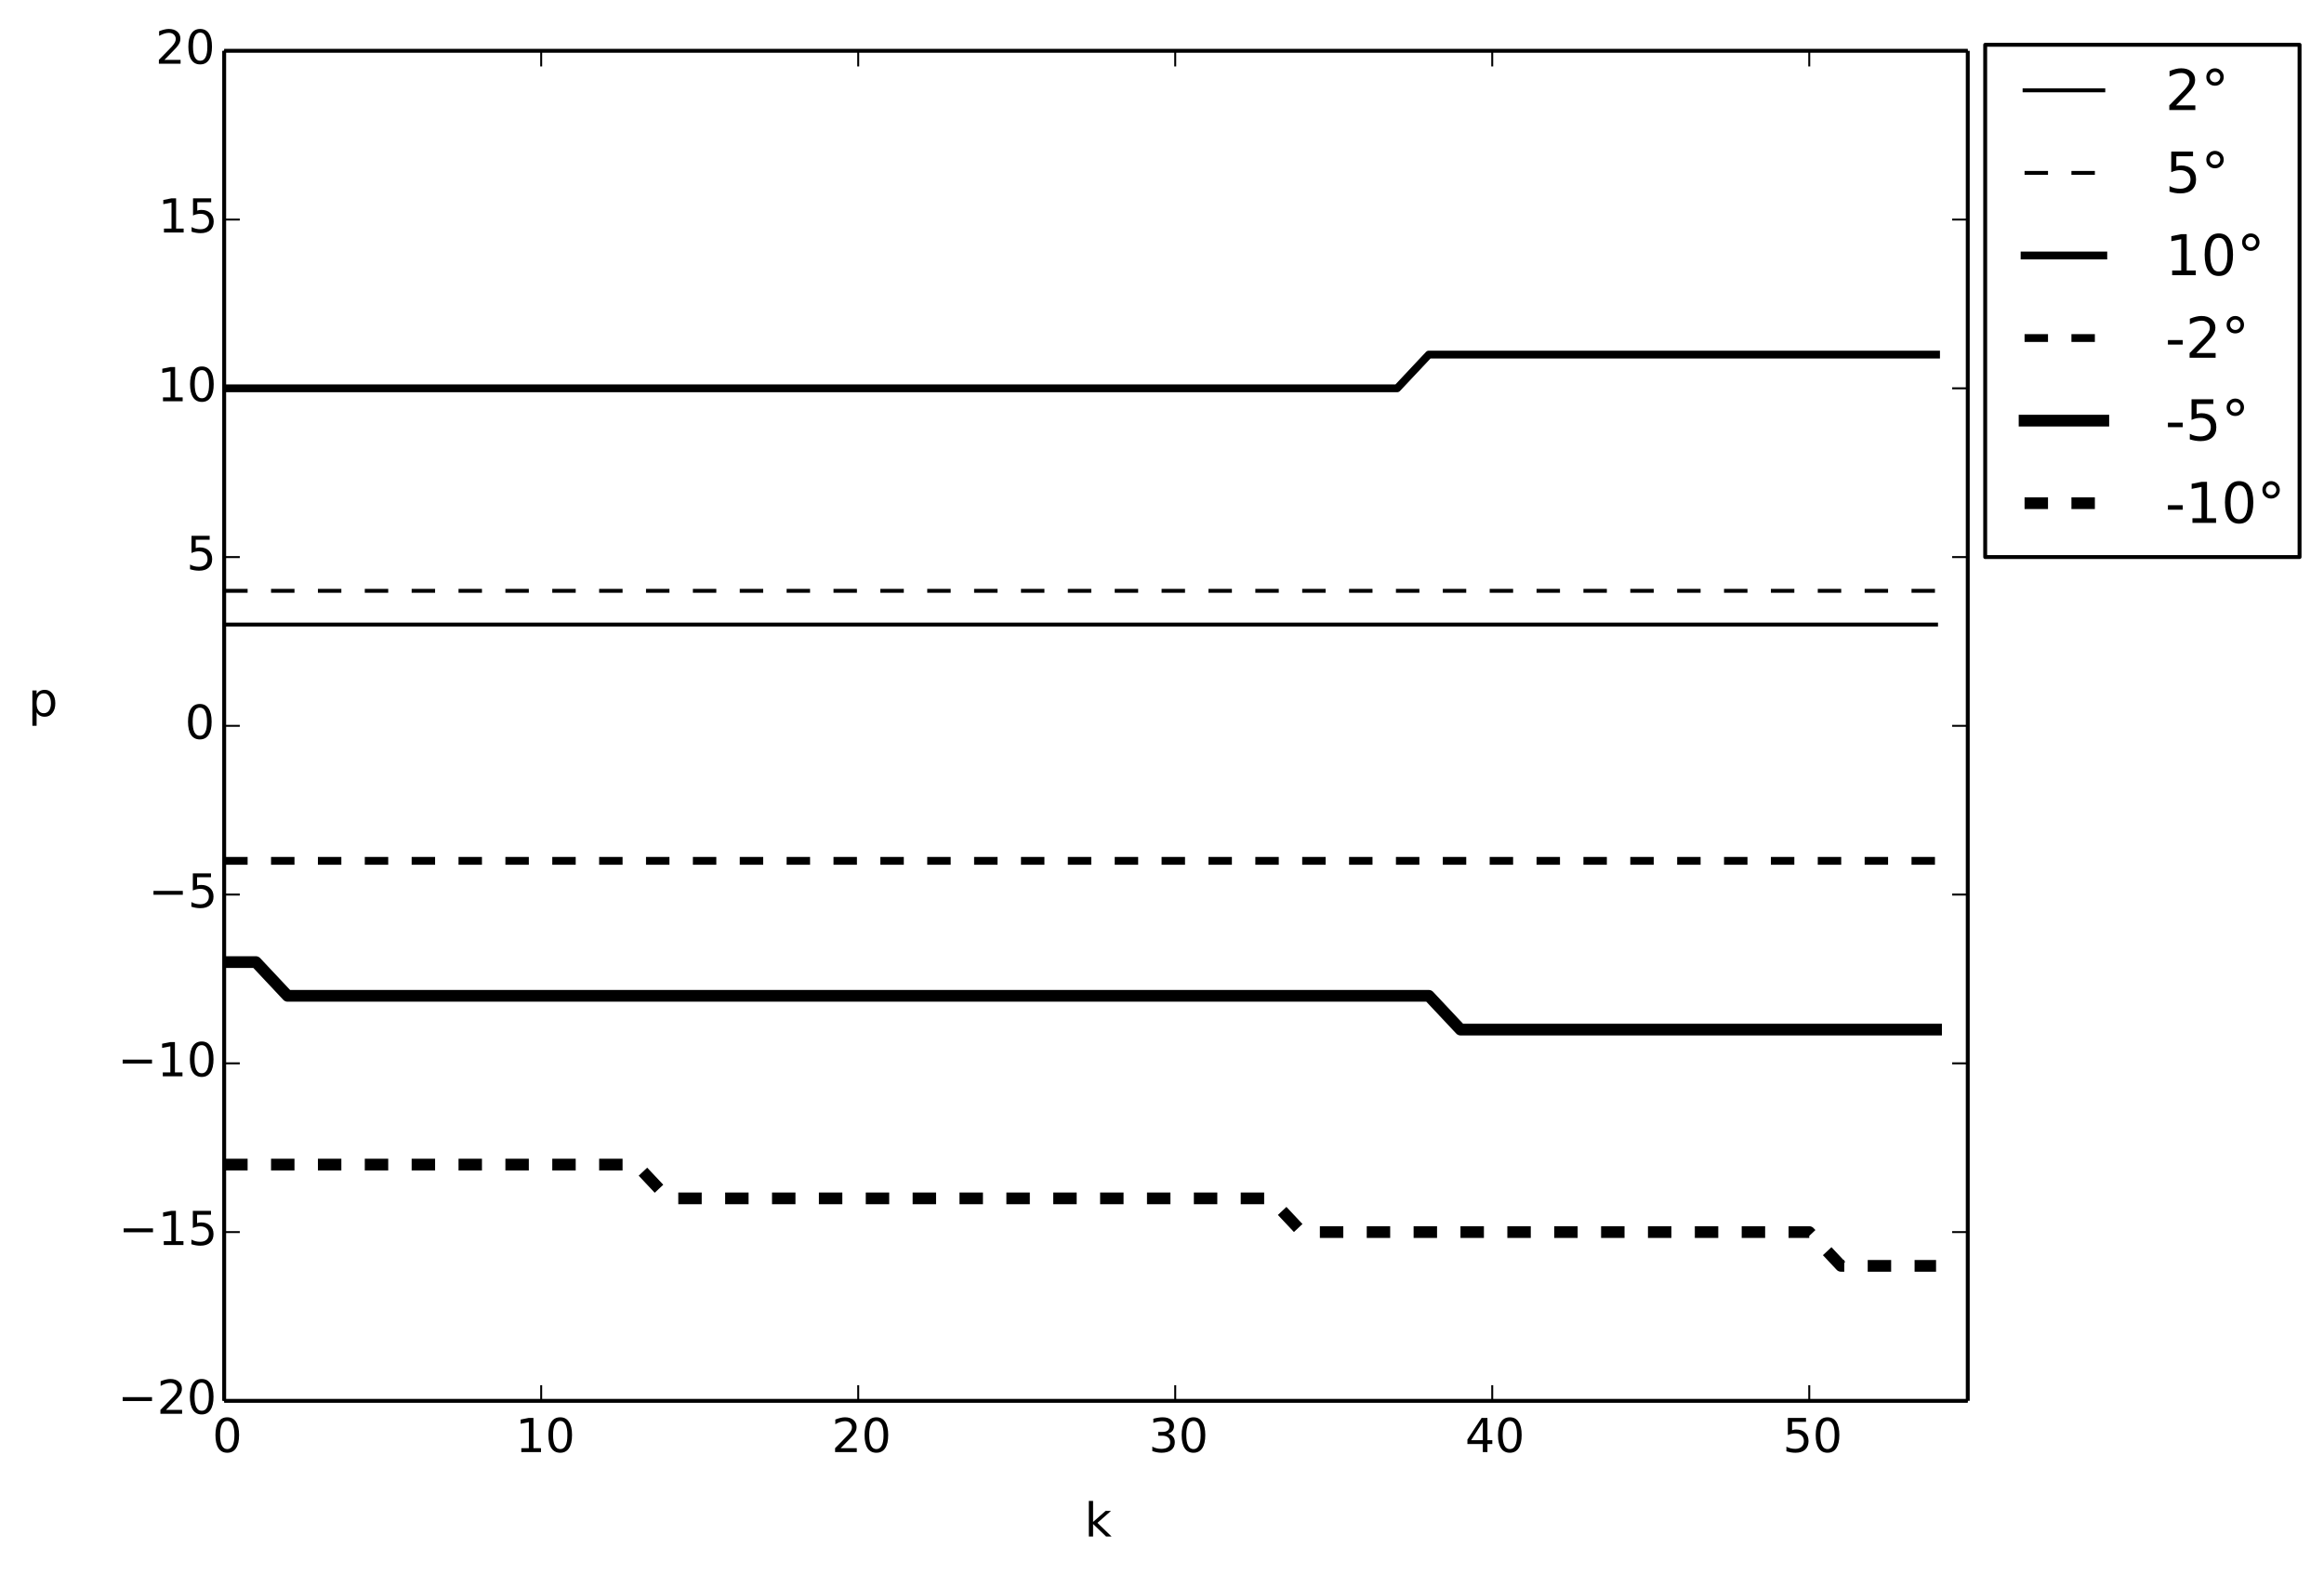<?xml version="1.0" encoding="utf-8" standalone="no"?>
<!DOCTYPE svg PUBLIC "-//W3C//DTD SVG 1.1//EN"
  "http://www.w3.org/Graphics/SVG/1.1/DTD/svg11.dtd">
<!-- Created with matplotlib (http://matplotlib.org/) -->
<svg height="403pt" version="1.1" viewBox="0 0 595 403" width="595pt" xmlns="http://www.w3.org/2000/svg" xmlns:xlink="http://www.w3.org/1999/xlink">
 <defs>
  <style type="text/css">
*{stroke-linecap:butt;stroke-linejoin:round;}
  </style>
 </defs>
 <g id="figure_1">
  <g id="patch_1">
   <path d="
M0 403.034
L595.942 403.034
L595.942 0
L0 0
z
" style="fill:#ffffff;"/>
  </g>
  <g id="axes_1">
   <g id="patch_2">
    <path d="
M57.394 358.607
L503.794 358.607
L503.794 13.007
L57.394 13.007
z
" style="fill:#ffffff;"/>
   </g>
   <g id="line2d_1">
    <path clip-path="url(#p47c151f4e0)" d="
M57.394 159.887
L65.51 159.887
L73.626 159.887
L81.743 159.887
L89.859 159.887
L97.976 159.887
L106.092 159.887
L114.208 159.887
L122.325 159.887
L130.441 159.887
L138.557 159.887
L146.674 159.887
L154.79 159.887
L162.906 159.887
L171.023 159.887
L179.139 159.887
L187.256 159.887
L195.372 159.887
L203.488 159.887
L211.605 159.887
L219.721 159.887
L227.837 159.887
L235.954 159.887
L244.07 159.887
L252.186 159.887
L260.303 159.887
L268.419 159.887
L276.536 159.887
L284.652 159.887
L292.768 159.887
L300.885 159.887
L309.001 159.887
L317.117 159.887
L325.234 159.887
L333.35 159.887
L341.466 159.887
L349.583 159.887
L357.699 159.887
L365.816 159.887
L373.932 159.887
L382.048 159.887
L390.165 159.887
L398.281 159.887
L406.397 159.887
L414.514 159.887
L422.63 159.887
L430.746 159.887
L438.863 159.887
L446.979 159.887
L455.096 159.887
L463.212 159.887
L471.328 159.887
L479.445 159.887
L487.561 159.887
L495.677 159.887" style="fill:none;stroke:#000000;stroke-linecap:square;"/>
   </g>
   <g id="line2d_2">
    <path clip-path="url(#p47c151f4e0)" d="
M57.394 151.247
L65.51 151.247
L73.626 151.247
L81.743 151.247
L89.859 151.247
L97.976 151.247
L106.092 151.247
L114.208 151.247
L122.325 151.247
L130.441 151.247
L138.557 151.247
L146.674 151.247
L154.79 151.247
L162.906 151.247
L171.023 151.247
L179.139 151.247
L187.256 151.247
L195.372 151.247
L203.488 151.247
L211.605 151.247
L219.721 151.247
L227.837 151.247
L235.954 151.247
L244.07 151.247
L252.186 151.247
L260.303 151.247
L268.419 151.247
L276.536 151.247
L284.652 151.247
L292.768 151.247
L300.885 151.247
L309.001 151.247
L317.117 151.247
L325.234 151.247
L333.35 151.247
L341.466 151.247
L349.583 151.247
L357.699 151.247
L365.816 151.247
L373.932 151.247
L382.048 151.247
L390.165 151.247
L398.281 151.247
L406.397 151.247
L414.514 151.247
L422.63 151.247
L430.746 151.247
L438.863 151.247
L446.979 151.247
L455.096 151.247
L463.212 151.247
L471.328 151.247
L479.445 151.247
L487.561 151.247
L495.677 151.247" style="fill:none;stroke:#000000;stroke-dasharray:6,6;stroke-dashoffset:0.0;"/>
   </g>
   <g id="line2d_3">
    <path clip-path="url(#p47c151f4e0)" d="
M57.394 99.407
L65.51 99.407
L73.626 99.407
L81.743 99.407
L89.859 99.407
L97.976 99.407
L106.092 99.407
L114.208 99.407
L122.325 99.407
L130.441 99.407
L138.557 99.407
L146.674 99.407
L154.79 99.407
L162.906 99.407
L171.023 99.407
L179.139 99.407
L187.256 99.407
L195.372 99.407
L203.488 99.407
L211.605 99.407
L219.721 99.407
L227.837 99.407
L235.954 99.407
L244.07 99.407
L252.186 99.407
L260.303 99.407
L268.419 99.407
L276.536 99.407
L284.652 99.407
L292.768 99.407
L300.885 99.407
L309.001 99.407
L317.117 99.407
L325.234 99.407
L333.35 99.407
L341.466 99.407
L349.583 99.407
L357.699 99.407
L365.816 90.767
L373.932 90.767
L382.048 90.767
L390.165 90.767
L398.281 90.767
L406.397 90.767
L414.514 90.767
L422.63 90.767
L430.746 90.767
L438.863 90.767
L446.979 90.767
L455.096 90.767
L463.212 90.767
L471.328 90.767
L479.445 90.767
L487.561 90.767
L495.677 90.767" style="fill:none;stroke:#000000;stroke-linecap:square;stroke-width:2;"/>
   </g>
   <g id="line2d_4">
    <path clip-path="url(#p47c151f4e0)" d="
M57.394 220.367
L65.51 220.367
L73.626 220.367
L81.743 220.367
L89.859 220.367
L97.976 220.367
L106.092 220.367
L114.208 220.367
L122.325 220.367
L130.441 220.367
L138.557 220.367
L146.674 220.367
L154.79 220.367
L162.906 220.367
L171.023 220.367
L179.139 220.367
L187.256 220.367
L195.372 220.367
L203.488 220.367
L211.605 220.367
L219.721 220.367
L227.837 220.367
L235.954 220.367
L244.07 220.367
L252.186 220.367
L260.303 220.367
L268.419 220.367
L276.536 220.367
L284.652 220.367
L292.768 220.367
L300.885 220.367
L309.001 220.367
L317.117 220.367
L325.234 220.367
L333.35 220.367
L341.466 220.367
L349.583 220.367
L357.699 220.367
L365.816 220.367
L373.932 220.367
L382.048 220.367
L390.165 220.367
L398.281 220.367
L406.397 220.367
L414.514 220.367
L422.63 220.367
L430.746 220.367
L438.863 220.367
L446.979 220.367
L455.096 220.367
L463.212 220.367
L471.328 220.367
L479.445 220.367
L487.561 220.367
L495.677 220.367" style="fill:none;stroke:#000000;stroke-dasharray:6,6;stroke-dashoffset:0.0;stroke-width:2;"/>
   </g>
   <g id="line2d_5">
    <path clip-path="url(#p47c151f4e0)" d="
M57.394 246.287
L65.51 246.287
L73.626 254.927
L81.743 254.927
L89.859 254.927
L97.976 254.927
L106.092 254.927
L114.208 254.927
L122.325 254.927
L130.441 254.927
L138.557 254.927
L146.674 254.927
L154.79 254.927
L162.906 254.927
L171.023 254.927
L179.139 254.927
L187.256 254.927
L195.372 254.927
L203.488 254.927
L211.605 254.927
L219.721 254.927
L227.837 254.927
L235.954 254.927
L244.07 254.927
L252.186 254.927
L260.303 254.927
L268.419 254.927
L276.536 254.927
L284.652 254.927
L292.768 254.927
L300.885 254.927
L309.001 254.927
L317.117 254.927
L325.234 254.927
L333.35 254.927
L341.466 254.927
L349.583 254.927
L357.699 254.927
L365.816 254.927
L373.932 263.567
L382.048 263.567
L390.165 263.567
L398.281 263.567
L406.397 263.567
L414.514 263.567
L422.63 263.567
L430.746 263.567
L438.863 263.567
L446.979 263.567
L455.096 263.567
L463.212 263.567
L471.328 263.567
L479.445 263.567
L487.561 263.567
L495.677 263.567" style="fill:none;stroke:#000000;stroke-linecap:square;stroke-width:3;"/>
   </g>
   <g id="line2d_6">
    <path clip-path="url(#p47c151f4e0)" d="
M57.394 298.127
L65.51 298.127
L73.626 298.127
L81.743 298.127
L89.859 298.127
L97.976 298.127
L106.092 298.127
L114.208 298.127
L122.325 298.127
L130.441 298.127
L138.557 298.127
L146.674 298.127
L154.79 298.127
L162.906 298.127
L171.023 306.767
L179.139 306.767
L187.256 306.767
L195.372 306.767
L203.488 306.767
L211.605 306.767
L219.721 306.767
L227.837 306.767
L235.954 306.767
L244.07 306.767
L252.186 306.767
L260.303 306.767
L268.419 306.767
L276.536 306.767
L284.652 306.767
L292.768 306.767
L300.885 306.767
L309.001 306.767
L317.117 306.767
L325.234 306.767
L333.35 315.407
L341.466 315.407
L349.583 315.407
L357.699 315.407
L365.816 315.407
L373.932 315.407
L382.048 315.407
L390.165 315.407
L398.281 315.407
L406.397 315.407
L414.514 315.407
L422.63 315.407
L430.746 315.407
L438.863 315.407
L446.979 315.407
L455.096 315.407
L463.212 315.407
L471.328 324.047
L479.445 324.047
L487.561 324.047
L495.677 324.047" style="fill:none;stroke:#000000;stroke-dasharray:6,6;stroke-dashoffset:0.0;stroke-width:3;"/>
   </g>
   <g id="matplotlib.axis_1">
    <g id="xtick_1">
     <g id="line2d_7">
      <defs>
       <path d="
M0 0
L0 -4" id="m93b0483c22" style="stroke:#000000;stroke-width:0.5;"/>
      </defs>
      <g>
       <use style="stroke:#000000;stroke-width:0.5;" x="57.394" xlink:href="#m93b0483c22" y="358.607"/>
      </g>
     </g>
     <g id="line2d_8">
      <defs>
       <path d="
M0 0
L0 4" id="m741efc42ff" style="stroke:#000000;stroke-width:0.5;"/>
      </defs>
      <g>
       <use style="stroke:#000000;stroke-width:0.5;" x="57.394" xlink:href="#m741efc42ff" y="13.007"/>
      </g>
     </g>
     <g id="text_1">
      <!-- 0 -->
      <defs>
       <path d="
M31.781 66.406
Q24.172 66.406 20.328 58.906
Q16.5 51.422 16.5 36.375
Q16.5 21.391 20.328 13.891
Q24.172 6.391 31.781 6.391
Q39.453 6.391 43.281 13.891
Q47.125 21.391 47.125 36.375
Q47.125 51.422 43.281 58.906
Q39.453 66.406 31.781 66.406
M31.781 74.219
Q44.047 74.219 50.516 64.516
Q56.984 54.828 56.984 36.375
Q56.984 17.969 50.516 8.266
Q44.047 -1.422 31.781 -1.422
Q19.531 -1.422 13.062 8.266
Q6.594 17.969 6.594 36.375
Q6.594 54.828 13.062 64.516
Q19.531 74.219 31.781 74.219" id="DejaVuSans-30"/>
      </defs>
      <g transform="translate(54.37 371.725)scale(0.12 -0.12)">
       <use xlink:href="#DejaVuSans-30"/>
      </g>
     </g>
    </g>
    <g id="xtick_2">
     <g id="line2d_9">
      <g>
       <use style="stroke:#000000;stroke-width:0.5;" x="138.557" xlink:href="#m93b0483c22" y="358.607"/>
      </g>
     </g>
     <g id="line2d_10">
      <g>
       <use style="stroke:#000000;stroke-width:0.5;" x="138.557" xlink:href="#m741efc42ff" y="13.007"/>
      </g>
     </g>
     <g id="text_2">
      <!-- 10 -->
      <defs>
       <path d="
M12.406 8.297
L28.516 8.297
L28.516 63.922
L10.984 60.406
L10.984 69.391
L28.422 72.906
L38.281 72.906
L38.281 8.297
L54.391 8.297
L54.391 0
L12.406 0
z
" id="DejaVuSans-31"/>
      </defs>
      <g transform="translate(131.98 371.725)scale(0.12 -0.12)">
       <use xlink:href="#DejaVuSans-31"/>
       <use x="63.623" xlink:href="#DejaVuSans-30"/>
      </g>
     </g>
    </g>
    <g id="xtick_3">
     <g id="line2d_11">
      <g>
       <use style="stroke:#000000;stroke-width:0.5;" x="219.721" xlink:href="#m93b0483c22" y="358.607"/>
      </g>
     </g>
     <g id="line2d_12">
      <g>
       <use style="stroke:#000000;stroke-width:0.5;" x="219.721" xlink:href="#m741efc42ff" y="13.007"/>
      </g>
     </g>
     <g id="text_3">
      <!-- 20 -->
      <defs>
       <path d="
M19.188 8.297
L53.609 8.297
L53.609 0
L7.328 0
L7.328 8.297
Q12.938 14.109 22.625 23.891
Q32.328 33.688 34.812 36.531
Q39.547 41.844 41.422 45.531
Q43.312 49.219 43.312 52.781
Q43.312 58.594 39.234 62.25
Q35.156 65.922 28.609 65.922
Q23.969 65.922 18.812 64.312
Q13.672 62.703 7.812 59.422
L7.812 69.391
Q13.766 71.781 18.938 73
Q24.125 74.219 28.422 74.219
Q39.75 74.219 46.484 68.547
Q53.219 62.891 53.219 53.422
Q53.219 48.922 51.531 44.891
Q49.859 40.875 45.406 35.406
Q44.188 33.984 37.641 27.219
Q31.109 20.453 19.188 8.297" id="DejaVuSans-32"/>
      </defs>
      <g transform="translate(212.924 371.725)scale(0.12 -0.12)">
       <use xlink:href="#DejaVuSans-32"/>
       <use x="63.623" xlink:href="#DejaVuSans-30"/>
      </g>
     </g>
    </g>
    <g id="xtick_4">
     <g id="line2d_13">
      <g>
       <use style="stroke:#000000;stroke-width:0.5;" x="300.885" xlink:href="#m93b0483c22" y="358.607"/>
      </g>
     </g>
     <g id="line2d_14">
      <g>
       <use style="stroke:#000000;stroke-width:0.5;" x="300.885" xlink:href="#m741efc42ff" y="13.007"/>
      </g>
     </g>
     <g id="text_4">
      <!-- 30 -->
      <defs>
       <path d="
M40.578 39.312
Q47.656 37.797 51.625 33
Q55.609 28.219 55.609 21.188
Q55.609 10.406 48.188 4.484
Q40.766 -1.422 27.094 -1.422
Q22.516 -1.422 17.656 -0.516
Q12.797 0.391 7.625 2.203
L7.625 11.719
Q11.719 9.328 16.594 8.109
Q21.484 6.891 26.812 6.891
Q36.078 6.891 40.938 10.547
Q45.797 14.203 45.797 21.188
Q45.797 27.641 41.281 31.266
Q36.766 34.906 28.719 34.906
L20.219 34.906
L20.219 43.016
L29.109 43.016
Q36.375 43.016 40.234 45.922
Q44.094 48.828 44.094 54.297
Q44.094 59.906 40.109 62.906
Q36.141 65.922 28.719 65.922
Q24.656 65.922 20.016 65.031
Q15.375 64.156 9.812 62.312
L9.812 71.094
Q15.438 72.656 20.344 73.438
Q25.25 74.219 29.594 74.219
Q40.828 74.219 47.359 69.109
Q53.906 64.016 53.906 55.328
Q53.906 49.266 50.438 45.094
Q46.969 40.922 40.578 39.312" id="DejaVuSans-33"/>
      </defs>
      <g transform="translate(294.106 371.725)scale(0.12 -0.12)">
       <use xlink:href="#DejaVuSans-33"/>
       <use x="63.623" xlink:href="#DejaVuSans-30"/>
      </g>
     </g>
    </g>
    <g id="xtick_5">
     <g id="line2d_15">
      <g>
       <use style="stroke:#000000;stroke-width:0.5;" x="382.048" xlink:href="#m93b0483c22" y="358.607"/>
      </g>
     </g>
     <g id="line2d_16">
      <g>
       <use style="stroke:#000000;stroke-width:0.5;" x="382.048" xlink:href="#m741efc42ff" y="13.007"/>
      </g>
     </g>
     <g id="text_5">
      <!-- 40 -->
      <defs>
       <path d="
M37.797 64.312
L12.891 25.391
L37.797 25.391
z

M35.203 72.906
L47.609 72.906
L47.609 25.391
L58.016 25.391
L58.016 17.188
L47.609 17.188
L47.609 0
L37.797 0
L37.797 17.188
L4.891 17.188
L4.891 26.703
z
" id="DejaVuSans-34"/>
      </defs>
      <g transform="translate(375.105 371.725)scale(0.12 -0.12)">
       <use xlink:href="#DejaVuSans-34"/>
       <use x="63.623" xlink:href="#DejaVuSans-30"/>
      </g>
     </g>
    </g>
    <g id="xtick_6">
     <g id="line2d_17">
      <g>
       <use style="stroke:#000000;stroke-width:0.5;" x="463.212" xlink:href="#m93b0483c22" y="358.607"/>
      </g>
     </g>
     <g id="line2d_18">
      <g>
       <use style="stroke:#000000;stroke-width:0.5;" x="463.212" xlink:href="#m741efc42ff" y="13.007"/>
      </g>
     </g>
     <g id="text_6">
      <!-- 50 -->
      <defs>
       <path d="
M10.797 72.906
L49.516 72.906
L49.516 64.594
L19.828 64.594
L19.828 46.734
Q21.969 47.469 24.109 47.828
Q26.266 48.188 28.422 48.188
Q40.625 48.188 47.75 41.5
Q54.891 34.812 54.891 23.391
Q54.891 11.625 47.562 5.094
Q40.234 -1.422 26.906 -1.422
Q22.312 -1.422 17.547 -0.641
Q12.797 0.141 7.719 1.703
L7.719 11.625
Q12.109 9.234 16.797 8.062
Q21.484 6.891 26.703 6.891
Q35.156 6.891 40.078 11.328
Q45.016 15.766 45.016 23.391
Q45.016 31 40.078 35.438
Q35.156 39.891 26.703 39.891
Q22.75 39.891 18.812 39.016
Q14.891 38.141 10.797 36.281
z
" id="DejaVuSans-35"/>
      </defs>
      <g transform="translate(456.438 371.725)scale(0.12 -0.12)">
       <use xlink:href="#DejaVuSans-35"/>
       <use x="63.623" xlink:href="#DejaVuSans-30"/>
      </g>
     </g>
    </g>
    <g id="text_7">
     <!-- k -->
     <defs>
      <path d="
M9.078 75.984
L18.109 75.984
L18.109 31.109
L44.922 54.688
L56.391 54.688
L27.391 29.109
L57.625 0
L45.906 0
L18.109 26.703
L18.109 0
L9.078 0
z
" id="DejaVuSans-6b"/>
     </defs>
     <g transform="translate(277.681 393.339)scale(0.12 -0.12)">
      <use xlink:href="#DejaVuSans-6b"/>
     </g>
    </g>
   </g>
   <g id="matplotlib.axis_2">
    <g id="ytick_1">
     <g id="line2d_19">
      <defs>
       <path d="
M0 0
L4 0" id="m728421d6d4" style="stroke:#000000;stroke-width:0.5;"/>
      </defs>
      <g>
       <use style="stroke:#000000;stroke-width:0.5;" x="57.394" xlink:href="#m728421d6d4" y="358.607"/>
      </g>
     </g>
     <g id="line2d_20">
      <defs>
       <path d="
M0 0
L-4 0" id="mcb0005524f" style="stroke:#000000;stroke-width:0.5;"/>
      </defs>
      <g>
       <use style="stroke:#000000;stroke-width:0.5;" x="503.794" xlink:href="#mcb0005524f" y="358.607"/>
      </g>
     </g>
     <g id="text_8">
      <!-- −20 -->
      <defs>
       <path d="
M10.594 35.5
L73.188 35.5
L73.188 27.203
L10.594 27.203
z
" id="DejaVuSans-2212"/>
      </defs>
      <g transform="translate(30.136 361.918)scale(0.12 -0.12)">
       <use xlink:href="#DejaVuSans-2212"/>
       <use x="83.789" xlink:href="#DejaVuSans-32"/>
       <use x="147.412" xlink:href="#DejaVuSans-30"/>
      </g>
     </g>
    </g>
    <g id="ytick_2">
     <g id="line2d_21">
      <g>
       <use style="stroke:#000000;stroke-width:0.5;" x="57.394" xlink:href="#m728421d6d4" y="315.407"/>
      </g>
     </g>
     <g id="line2d_22">
      <g>
       <use style="stroke:#000000;stroke-width:0.5;" x="503.794" xlink:href="#mcb0005524f" y="315.407"/>
      </g>
     </g>
     <g id="text_9">
      <!-- −15 -->
      <g transform="translate(30.387 318.718)scale(0.12 -0.12)">
       <use xlink:href="#DejaVuSans-2212"/>
       <use x="83.789" xlink:href="#DejaVuSans-31"/>
       <use x="147.412" xlink:href="#DejaVuSans-35"/>
      </g>
     </g>
    </g>
    <g id="ytick_3">
     <g id="line2d_23">
      <g>
       <use style="stroke:#000000;stroke-width:0.5;" x="57.394" xlink:href="#m728421d6d4" y="272.207"/>
      </g>
     </g>
     <g id="line2d_24">
      <g>
       <use style="stroke:#000000;stroke-width:0.5;" x="503.794" xlink:href="#mcb0005524f" y="272.207"/>
      </g>
     </g>
     <g id="text_10">
      <!-- −10 -->
      <g transform="translate(30.136 275.518)scale(0.12 -0.12)">
       <use xlink:href="#DejaVuSans-2212"/>
       <use x="83.789" xlink:href="#DejaVuSans-31"/>
       <use x="147.412" xlink:href="#DejaVuSans-30"/>
      </g>
     </g>
    </g>
    <g id="ytick_4">
     <g id="line2d_25">
      <g>
       <use style="stroke:#000000;stroke-width:0.5;" x="57.394" xlink:href="#m728421d6d4" y="229.007"/>
      </g>
     </g>
     <g id="line2d_26">
      <g>
       <use style="stroke:#000000;stroke-width:0.5;" x="503.794" xlink:href="#mcb0005524f" y="229.007"/>
      </g>
     </g>
     <g id="text_11">
      <!-- −5 -->
      <g transform="translate(38.023 232.318)scale(0.12 -0.12)">
       <use xlink:href="#DejaVuSans-2212"/>
       <use x="83.789" xlink:href="#DejaVuSans-35"/>
      </g>
     </g>
    </g>
    <g id="ytick_5">
     <g id="line2d_27">
      <g>
       <use style="stroke:#000000;stroke-width:0.5;" x="57.394" xlink:href="#m728421d6d4" y="185.807"/>
      </g>
     </g>
     <g id="line2d_28">
      <g>
       <use style="stroke:#000000;stroke-width:0.5;" x="503.794" xlink:href="#mcb0005524f" y="185.807"/>
      </g>
     </g>
     <g id="text_12">
      <!-- 0 -->
      <g transform="translate(47.347 189.118)scale(0.12 -0.12)">
       <use xlink:href="#DejaVuSans-30"/>
      </g>
     </g>
    </g>
    <g id="ytick_6">
     <g id="line2d_29">
      <g>
       <use style="stroke:#000000;stroke-width:0.5;" x="57.394" xlink:href="#m728421d6d4" y="142.607"/>
      </g>
     </g>
     <g id="line2d_30">
      <g>
       <use style="stroke:#000000;stroke-width:0.5;" x="503.794" xlink:href="#mcb0005524f" y="142.607"/>
      </g>
     </g>
     <g id="text_13">
      <!-- 5 -->
      <g transform="translate(47.733 145.918)scale(0.12 -0.12)">
       <use xlink:href="#DejaVuSans-35"/>
      </g>
     </g>
    </g>
    <g id="ytick_7">
     <g id="line2d_31">
      <g>
       <use style="stroke:#000000;stroke-width:0.5;" x="57.394" xlink:href="#m728421d6d4" y="99.407"/>
      </g>
     </g>
     <g id="line2d_32">
      <g>
       <use style="stroke:#000000;stroke-width:0.5;" x="503.794" xlink:href="#mcb0005524f" y="99.407"/>
      </g>
     </g>
     <g id="text_14">
      <!-- 10 -->
      <g transform="translate(40.239 102.718)scale(0.12 -0.12)">
       <use xlink:href="#DejaVuSans-31"/>
       <use x="63.623" xlink:href="#DejaVuSans-30"/>
      </g>
     </g>
    </g>
    <g id="ytick_8">
     <g id="line2d_33">
      <g>
       <use style="stroke:#000000;stroke-width:0.5;" x="57.394" xlink:href="#m728421d6d4" y="56.207"/>
      </g>
     </g>
     <g id="line2d_34">
      <g>
       <use style="stroke:#000000;stroke-width:0.5;" x="503.794" xlink:href="#mcb0005524f" y="56.207"/>
      </g>
     </g>
     <g id="text_15">
      <!-- 15 -->
      <g transform="translate(40.49 59.518)scale(0.12 -0.12)">
       <use xlink:href="#DejaVuSans-31"/>
       <use x="63.623" xlink:href="#DejaVuSans-35"/>
      </g>
     </g>
    </g>
    <g id="ytick_9">
     <g id="line2d_35">
      <g>
       <use style="stroke:#000000;stroke-width:0.5;" x="57.394" xlink:href="#m728421d6d4" y="13.007"/>
      </g>
     </g>
     <g id="line2d_36">
      <g>
       <use style="stroke:#000000;stroke-width:0.5;" x="503.794" xlink:href="#mcb0005524f" y="13.007"/>
      </g>
     </g>
     <g id="text_16">
      <!-- 20 -->
      <g transform="translate(39.8 16.318)scale(0.12 -0.12)">
       <use xlink:href="#DejaVuSans-32"/>
       <use x="63.623" xlink:href="#DejaVuSans-30"/>
      </g>
     </g>
    </g>
    <g id="text_17">
     <!-- p -->
     <defs>
      <path d="
M18.109 8.203
L18.109 -20.797
L9.078 -20.797
L9.078 54.688
L18.109 54.688
L18.109 46.391
Q20.953 51.266 25.266 53.625
Q29.594 56 35.594 56
Q45.562 56 51.781 48.094
Q58.016 40.188 58.016 27.297
Q58.016 14.406 51.781 6.484
Q45.562 -1.422 35.594 -1.422
Q29.594 -1.422 25.266 0.953
Q20.953 3.328 18.109 8.203
M48.688 27.297
Q48.688 37.203 44.609 42.844
Q40.531 48.484 33.406 48.484
Q26.266 48.484 22.188 42.844
Q18.109 37.203 18.109 27.297
Q18.109 17.391 22.188 11.75
Q26.266 6.109 33.406 6.109
Q40.531 6.109 44.609 11.75
Q48.688 17.391 48.688 27.297" id="DejaVuSans-70"/>
     </defs>
     <g transform="translate(7.2 183.311)scale(0.12 -0.12)">
      <use xlink:href="#DejaVuSans-70"/>
     </g>
    </g>
   </g>
   <g id="patch_3">
    <path d="
M57.394 13.007
L503.794 13.007" style="fill:none;stroke:#000000;"/>
   </g>
   <g id="patch_4">
    <path d="
M503.794 358.607
L503.794 13.007" style="fill:none;stroke:#000000;"/>
   </g>
   <g id="patch_5">
    <path d="
M57.394 358.607
L503.794 358.607" style="fill:none;stroke:#000000;"/>
   </g>
   <g id="patch_6">
    <path d="
M57.394 358.607
L57.394 13.007" style="fill:none;stroke:#000000;"/>
   </g>
   <g id="legend_1">
    <g id="patch_7">
     <path d="
M508.258 142.607
L588.742 142.607
L588.742 11.468
L508.258 11.468
L508.258 142.607
z
" style="fill:#ffffff;stroke:#000000;"/>
    </g>
    <g id="line2d_37">
     <path d="
M518.338 23.13
L538.498 23.13" style="fill:none;stroke:#000000;stroke-linecap:square;"/>
    </g>
    <g id="line2d_38"/>
    <g id="text_18">
     <!-- 2° -->
     <defs>
      <path d="
M25 67.922
Q21.094 67.922 18.406 65.203
Q15.719 62.5 15.719 58.594
Q15.719 54.734 18.406 52.078
Q21.094 49.422 25 49.422
Q28.906 49.422 31.594 52.078
Q34.281 54.734 34.281 58.594
Q34.281 62.453 31.562 65.188
Q28.859 67.922 25 67.922
M25 74.219
Q28.125 74.219 31 73.016
Q33.891 71.828 35.984 69.578
Q38.234 67.391 39.359 64.594
Q40.484 61.812 40.484 58.594
Q40.484 52.156 35.969 47.688
Q31.453 43.219 24.906 43.219
Q18.312 43.219 13.906 47.609
Q9.516 52 9.516 58.594
Q9.516 65.141 14 69.672
Q18.5 74.219 25 74.219" id="DejaVuSans-b0"/>
     </defs>
     <g transform="translate(554.338 28.17)scale(0.144 -0.144)">
      <use xlink:href="#DejaVuSans-32"/>
      <use x="63.623" xlink:href="#DejaVuSans-b0"/>
     </g>
    </g>
    <g id="line2d_39">
     <path d="
M518.338 44.266
L538.498 44.266" style="fill:none;stroke:#000000;stroke-dasharray:6,6;stroke-dashoffset:0.0;"/>
    </g>
    <g id="line2d_40"/>
    <g id="text_19">
     <!-- 5° -->
     <g transform="translate(554.338 49.306)scale(0.144 -0.144)">
      <use xlink:href="#DejaVuSans-35"/>
      <use x="63.623" xlink:href="#DejaVuSans-b0"/>
     </g>
    </g>
    <g id="line2d_41">
     <path d="
M518.338 65.403
L538.498 65.403" style="fill:none;stroke:#000000;stroke-linecap:square;stroke-width:2;"/>
    </g>
    <g id="line2d_42"/>
    <g id="text_20">
     <!-- 10° -->
     <g transform="translate(554.338 70.443)scale(0.144 -0.144)">
      <use xlink:href="#DejaVuSans-31"/>
      <use x="63.623" xlink:href="#DejaVuSans-30"/>
      <use x="127.246" xlink:href="#DejaVuSans-b0"/>
     </g>
    </g>
    <g id="line2d_43">
     <path d="
M518.338 86.539
L538.498 86.539" style="fill:none;stroke:#000000;stroke-dasharray:6,6;stroke-dashoffset:0.0;stroke-width:2;"/>
    </g>
    <g id="line2d_44"/>
    <g id="text_21">
     <!-- -2° -->
     <defs>
      <path d="
M4.891 31.391
L31.203 31.391
L31.203 23.391
L4.891 23.391
z
" id="DejaVuSans-2d"/>
     </defs>
     <g transform="translate(554.338 91.579)scale(0.144 -0.144)">
      <use xlink:href="#DejaVuSans-2d"/>
      <use x="36.084" xlink:href="#DejaVuSans-32"/>
      <use x="99.707" xlink:href="#DejaVuSans-b0"/>
     </g>
    </g>
    <g id="line2d_45">
     <path d="
M518.338 107.676
L538.498 107.676" style="fill:none;stroke:#000000;stroke-linecap:square;stroke-width:3;"/>
    </g>
    <g id="line2d_46"/>
    <g id="text_22">
     <!-- -5° -->
     <g transform="translate(554.338 112.716)scale(0.144 -0.144)">
      <use xlink:href="#DejaVuSans-2d"/>
      <use x="36.084" xlink:href="#DejaVuSans-35"/>
      <use x="99.707" xlink:href="#DejaVuSans-b0"/>
     </g>
    </g>
    <g id="line2d_47">
     <path d="
M518.338 128.812
L538.498 128.812" style="fill:none;stroke:#000000;stroke-dasharray:6,6;stroke-dashoffset:0.0;stroke-width:3;"/>
    </g>
    <g id="line2d_48"/>
    <g id="text_23">
     <!-- -10° -->
     <g transform="translate(554.338 133.852)scale(0.144 -0.144)">
      <use xlink:href="#DejaVuSans-2d"/>
      <use x="36.084" xlink:href="#DejaVuSans-31"/>
      <use x="99.707" xlink:href="#DejaVuSans-30"/>
      <use x="163.33" xlink:href="#DejaVuSans-b0"/>
     </g>
    </g>
   </g>
  </g>
 </g>
 <defs>
  <clipPath id="p47c151f4e0">
   <rect height="345.6" width="446.4" x="57.394" y="13.007"/>
  </clipPath>
 </defs>
</svg>

